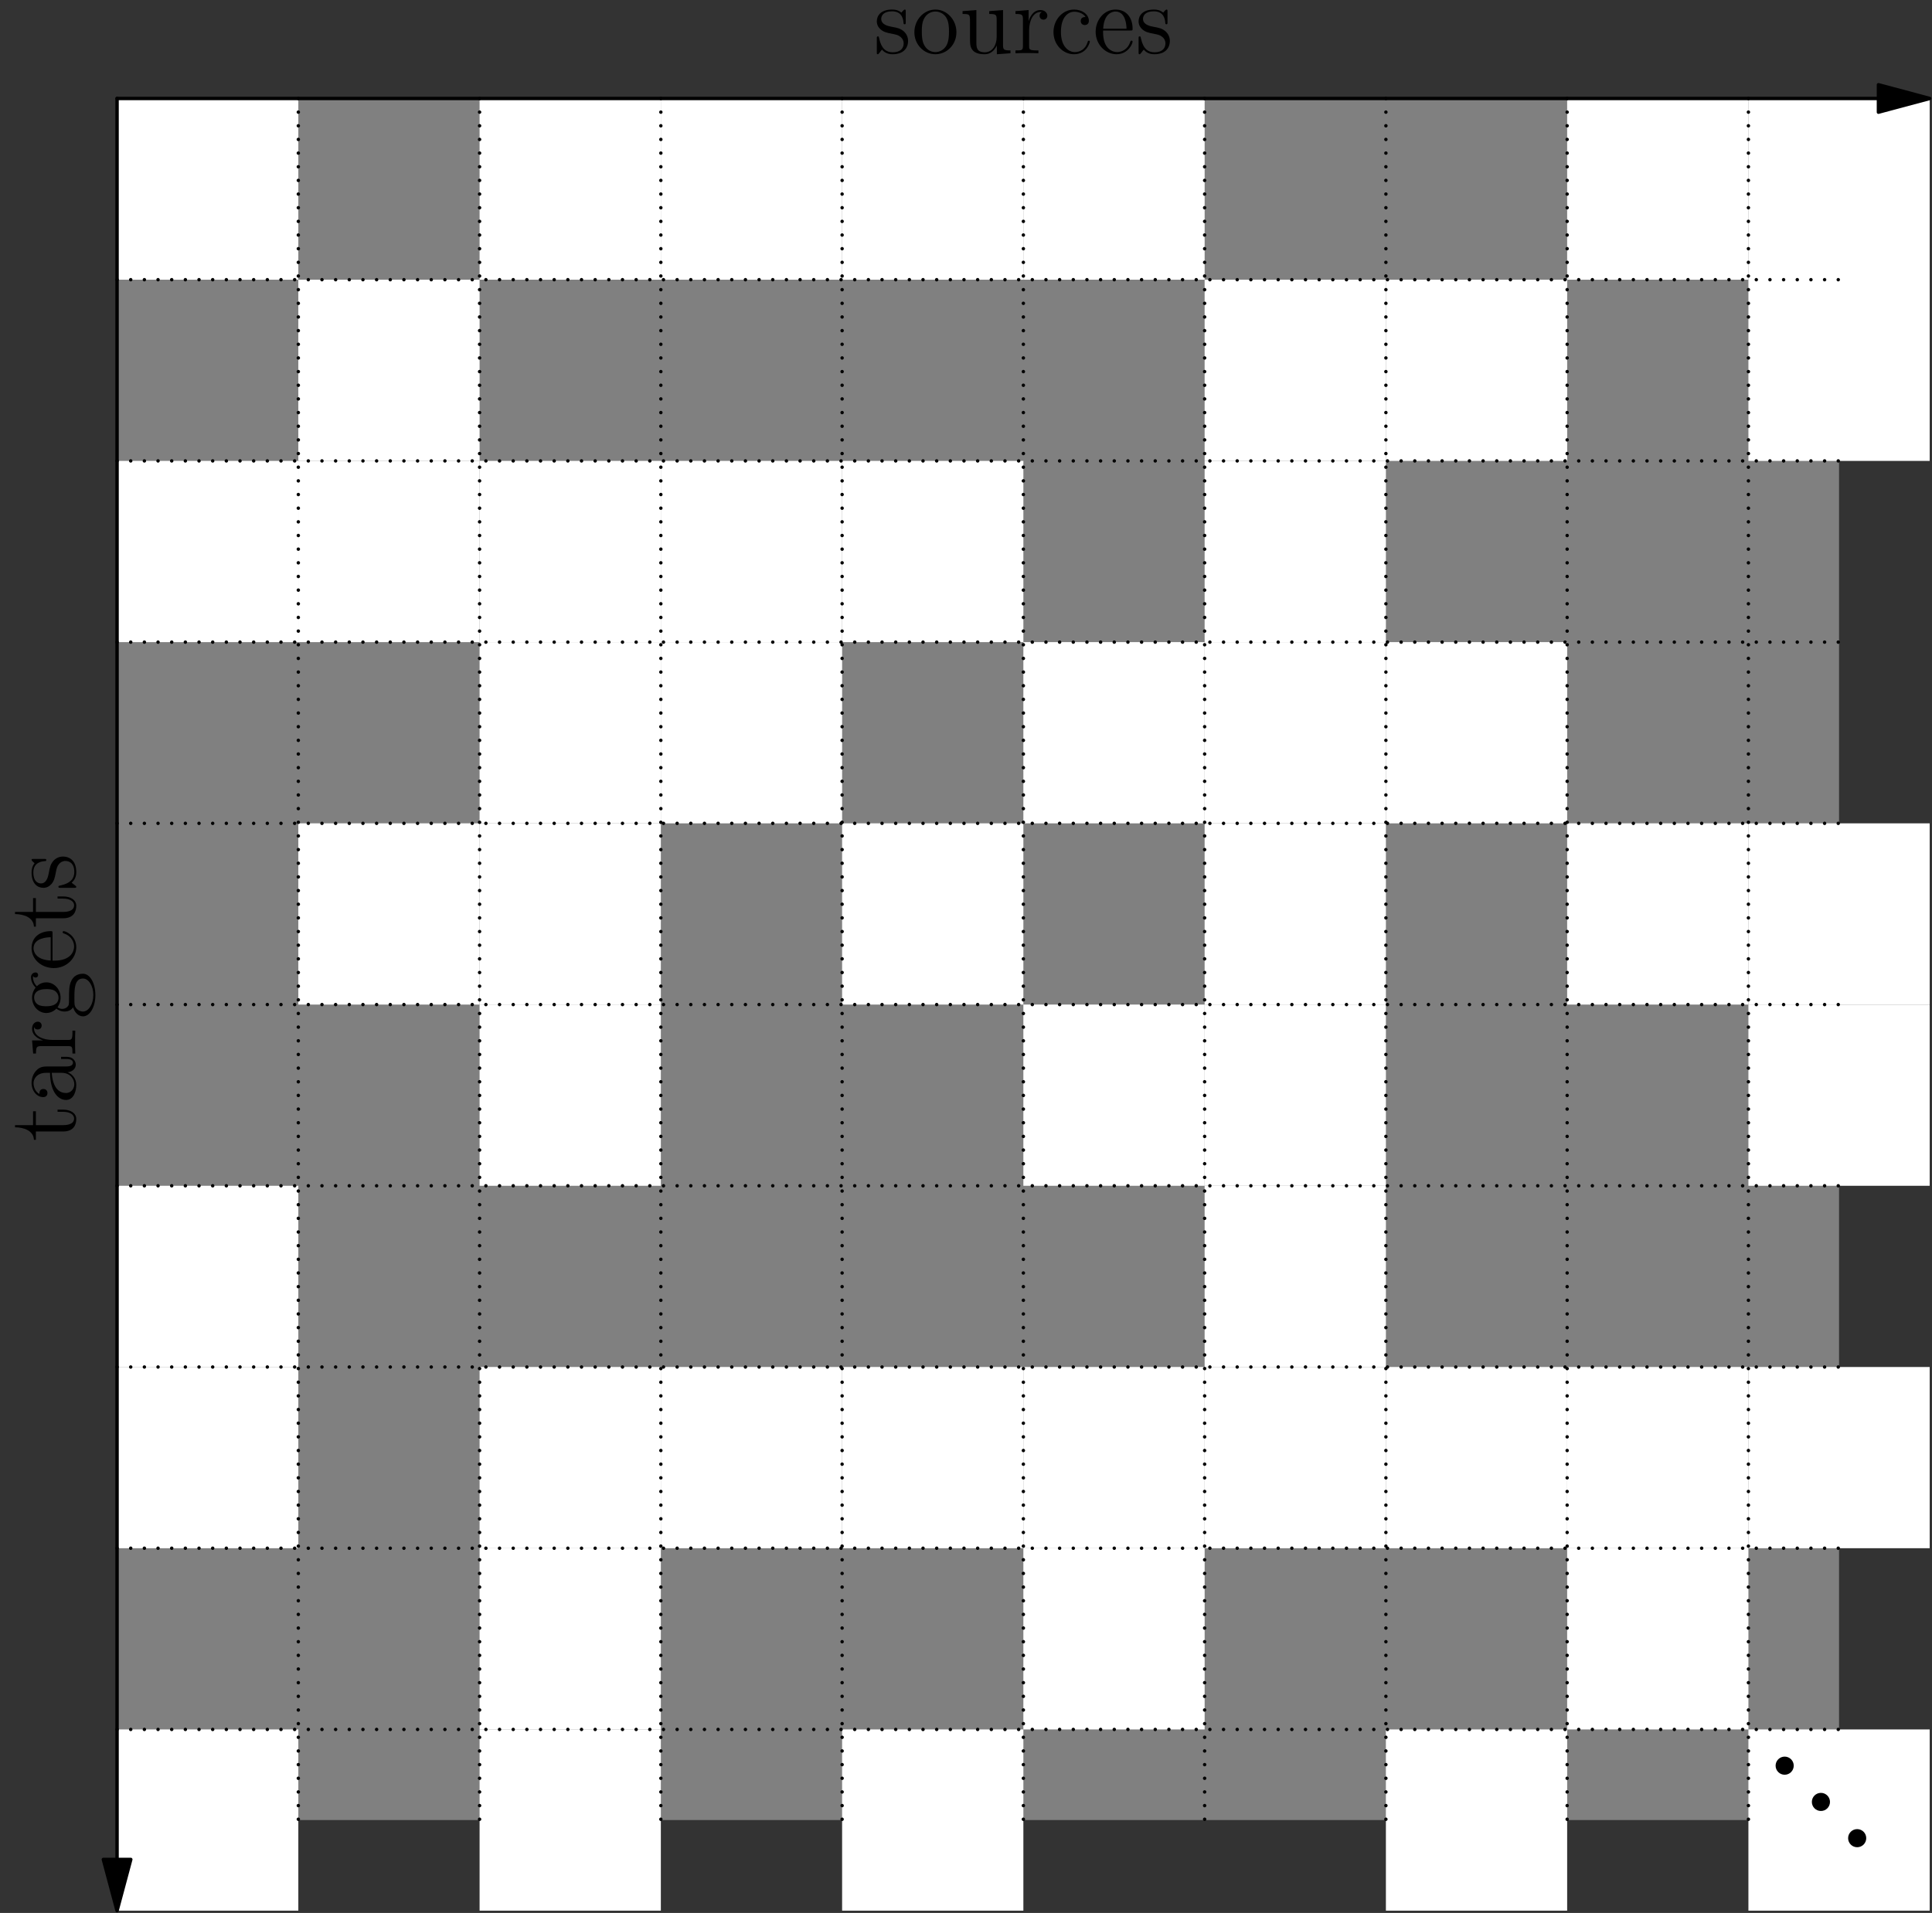 <?xml version='1.0' encoding='ISO-8859-1'?>
<!DOCTYPE svg PUBLIC "-//W3C//DTD SVG 1.1//EN" "http://www.w3.org/Graphics/SVG/1.1/DTD/svg11.dtd">
<!-- This file was generated by dvisvgm 1.2.2 (x86_64-pc-linux-gnu) -->
<!-- Fri Jan 31 19:02:12 2014 -->
<svg height='280pt' version='1.1' viewBox='56.409 53.858 282.719 280' width='282.719pt' xmlns='http://www.w3.org/2000/svg' xmlns:xlink='http://www.w3.org/1999/xlink'>
<rect x="56.409" y="53.858" width="282.719" height="280" fill="#333333" stroke="none"/>
<defs>
<path d='M5.558 -3.845C5.558 -4.622 5.558 -5.198 4.925 -5.76C4.421 -6.221 3.773 -6.422 3.139 -6.422C1.958 -6.422 1.051 -5.645 1.051 -4.709C1.051 -4.291 1.325 -4.09 1.656 -4.09C2.002 -4.09 2.246 -4.334 2.246 -4.68C2.246 -5.27 1.728 -5.27 1.512 -5.27C1.843 -5.875 2.534 -6.134 3.11 -6.134C3.773 -6.134 4.622 -5.587 4.622 -4.291V-3.715C1.728 -3.672 0.634 -2.462 0.634 -1.354C0.634 -0.216 1.958 0.144 2.837 0.144C3.787 0.144 4.435 -0.432 4.709 -1.123C4.766 -0.446 5.213 0.072 5.832 0.072C6.134 0.072 6.97 -0.13 6.97 -1.282V-2.088H6.653V-1.282C6.653 -0.461 6.307 -0.346 6.106 -0.346C5.558 -0.346 5.558 -1.109 5.558 -1.325V-3.845ZM4.622 -2.03C4.622 -0.619 3.571 -0.144 2.952 -0.144C2.246 -0.144 1.656 -0.662 1.656 -1.354C1.656 -3.254 4.104 -3.427 4.622 -3.456V-2.03Z' id='g0-97'/>
<path d='M5.213 -5.328C5.04 -5.328 4.507 -5.328 4.507 -4.738C4.507 -4.392 4.752 -4.147 5.098 -4.147C5.429 -4.147 5.702 -4.349 5.702 -4.766C5.702 -5.731 4.694 -6.422 3.528 -6.422C1.843 -6.422 0.504 -4.925 0.504 -3.11C0.504 -1.267 1.886 0.144 3.514 0.144C5.414 0.144 5.846 -1.584 5.846 -1.714S5.746 -1.843 5.702 -1.843C5.573 -1.843 5.558 -1.8 5.515 -1.627C5.198 -0.605 4.421 -0.173 3.643 -0.173C2.765 -0.173 1.598 -0.936 1.598 -3.125C1.598 -5.515 2.822 -6.106 3.542 -6.106C4.09 -6.106 4.882 -5.89 5.213 -5.328Z' id='g0-99'/>
<path d='M5.515 -3.341C5.832 -3.341 5.861 -3.341 5.861 -3.614C5.861 -5.069 5.083 -6.422 3.341 -6.422C1.699 -6.422 0.432 -4.939 0.432 -3.154C0.432 -1.253 1.901 0.144 3.499 0.144C5.213 0.144 5.861 -1.411 5.861 -1.714C5.861 -1.8 5.789 -1.858 5.702 -1.858C5.587 -1.858 5.558 -1.786 5.53 -1.714C5.155 -0.504 4.19 -0.173 3.586 -0.173S1.526 -0.576 1.526 -3.067V-3.341H5.515ZM1.541 -3.614C1.656 -5.875 2.923 -6.134 3.326 -6.134C4.867 -6.134 4.954 -4.104 4.968 -3.614H1.541Z' id='g0-101'/>
<path d='M1.714 -2.606C2.39 -2.16 2.966 -2.16 3.125 -2.16C4.421 -2.16 5.386 -3.139 5.386 -4.248C5.386 -4.637 5.27 -5.184 4.81 -5.645C5.371 -6.221 6.048 -6.221 6.12 -6.221C6.178 -6.221 6.25 -6.221 6.307 -6.192C6.163 -6.134 6.091 -5.99 6.091 -5.832C6.091 -5.63 6.235 -5.458 6.466 -5.458C6.581 -5.458 6.84 -5.53 6.84 -5.846C6.84 -6.106 6.638 -6.509 6.134 -6.509C5.386 -6.509 4.824 -6.048 4.622 -5.832C4.19 -6.163 3.686 -6.35 3.139 -6.35C1.843 -6.35 0.878 -5.371 0.878 -4.262C0.878 -3.442 1.382 -2.909 1.526 -2.779C1.354 -2.563 1.094 -2.146 1.094 -1.584C1.094 -0.749 1.598 -0.389 1.714 -0.317C1.051 -0.13 0.389 0.389 0.389 1.138C0.389 2.131 1.742 2.952 3.514 2.952C5.227 2.952 6.653 2.189 6.653 1.109C6.653 0.749 6.552 -0.101 5.688 -0.547C4.954 -0.922 4.234 -0.922 2.995 -0.922C2.117 -0.922 2.016 -0.922 1.757 -1.195C1.613 -1.339 1.483 -1.613 1.483 -1.915C1.483 -2.16 1.57 -2.405 1.714 -2.606ZM3.139 -2.462C1.872 -2.462 1.872 -3.917 1.872 -4.248C1.872 -4.507 1.872 -5.098 2.117 -5.486C2.39 -5.904 2.822 -6.048 3.125 -6.048C4.392 -6.048 4.392 -4.594 4.392 -4.262C4.392 -4.003 4.392 -3.413 4.147 -3.024C3.874 -2.606 3.442 -2.462 3.139 -2.462ZM3.528 2.65C2.146 2.65 1.094 1.944 1.094 1.123C1.094 1.008 1.123 0.446 1.67 0.072C1.987 -0.13 2.117 -0.13 3.125 -0.13C4.32 -0.13 5.947 -0.13 5.947 1.123C5.947 1.973 4.853 2.65 3.528 2.65Z' id='g0-103'/>
<path d='M6.61 -3.082C6.61 -4.939 5.198 -6.422 3.528 -6.422C1.8 -6.422 0.432 -4.896 0.432 -3.082C0.432 -1.238 1.872 0.144 3.514 0.144C5.213 0.144 6.61 -1.267 6.61 -3.082ZM3.528 -0.173C2.995 -0.173 2.347 -0.403 1.93 -1.109C1.541 -1.757 1.526 -2.606 1.526 -3.211C1.526 -3.758 1.526 -4.637 1.973 -5.285C2.376 -5.904 3.01 -6.134 3.514 -6.134C4.075 -6.134 4.68 -5.875 5.069 -5.314C5.515 -4.651 5.515 -3.744 5.515 -3.211C5.515 -2.707 5.515 -1.814 5.141 -1.138C4.738 -0.446 4.075 -0.173 3.528 -0.173Z' id='g0-111'/>
<path d='M2.405 -3.355C2.405 -4.752 2.981 -6.062 4.09 -6.062C4.205 -6.062 4.234 -6.062 4.291 -6.048C4.176 -5.99 3.946 -5.904 3.946 -5.515C3.946 -5.098 4.277 -4.939 4.507 -4.939C4.795 -4.939 5.083 -5.126 5.083 -5.515C5.083 -5.947 4.694 -6.35 4.075 -6.35C2.851 -6.35 2.434 -5.026 2.347 -4.752H2.333V-6.35L0.403 -6.192V-5.774C1.382 -5.774 1.498 -5.674 1.498 -4.968V-1.066C1.498 -0.418 1.339 -0.418 0.403 -0.418V0C0.806 -0.029 1.598 -0.029 2.03 -0.029C2.419 -0.029 3.442 -0.029 3.773 0V-0.418H3.485C2.434 -0.418 2.405 -0.576 2.405 -1.094V-3.355Z' id='g0-114'/>
<path d='M4.723 -6.091C4.723 -6.35 4.723 -6.422 4.579 -6.422C4.464 -6.422 4.19 -6.106 4.09 -5.976C3.643 -6.336 3.197 -6.422 2.736 -6.422C0.994 -6.422 0.475 -5.472 0.475 -4.68C0.475 -4.522 0.475 -4.018 1.022 -3.514C1.483 -3.11 1.973 -3.01 2.635 -2.88C3.427 -2.722 3.614 -2.678 3.974 -2.39C4.234 -2.174 4.421 -1.858 4.421 -1.454C4.421 -0.835 4.061 -0.144 2.794 -0.144C1.843 -0.144 1.152 -0.691 0.835 -2.131C0.778 -2.39 0.778 -2.405 0.763 -2.419C0.734 -2.477 0.677 -2.477 0.634 -2.477C0.475 -2.477 0.475 -2.405 0.475 -2.146V-0.187C0.475 0.072 0.475 0.144 0.619 0.144C0.691 0.144 0.706 0.13 0.95 -0.173C1.022 -0.274 1.022 -0.302 1.238 -0.533C1.786 0.144 2.563 0.144 2.808 0.144C4.32 0.144 5.069 -0.691 5.069 -1.829C5.069 -2.606 4.594 -3.067 4.464 -3.197C3.946 -3.643 3.557 -3.73 2.606 -3.902C2.174 -3.989 1.123 -4.19 1.123 -5.054C1.123 -5.501 1.426 -6.163 2.722 -6.163C4.291 -6.163 4.378 -4.824 4.406 -4.378C4.421 -4.262 4.522 -4.262 4.565 -4.262C4.723 -4.262 4.723 -4.334 4.723 -4.594V-6.091Z' id='g0-115'/>
<path d='M2.419 -5.789H4.45V-6.206H2.419V-8.856H2.102C2.088 -7.502 1.57 -6.12 0.259 -6.077V-5.789H1.483V-1.786C1.483 -0.187 2.549 0.144 3.312 0.144C4.219 0.144 4.694 -0.749 4.694 -1.786V-2.606H4.378V-1.814C4.378 -0.778 3.96 -0.173 3.398 -0.173C2.419 -0.173 2.419 -1.512 2.419 -1.757V-5.789Z' id='g0-116'/>
<path d='M4.378 -6.192V-5.774C5.357 -5.774 5.472 -5.674 5.472 -4.968V-2.39C5.472 -1.166 4.824 -0.144 3.744 -0.144C2.563 -0.144 2.491 -0.821 2.491 -1.584V-6.35L0.461 -6.192V-5.774C1.555 -5.774 1.555 -5.731 1.555 -4.45V-2.29C1.555 -1.397 1.555 -0.878 1.987 -0.403C2.333 -0.029 2.923 0.144 3.658 0.144C3.902 0.144 4.363 0.144 4.853 -0.274C5.27 -0.605 5.501 -1.152 5.501 -1.152V0.144L7.502 0V-0.418C6.523 -0.418 6.408 -0.518 6.408 -1.224V-6.35L4.378 -6.192Z' id='g0-117'/>
</defs>
<g id='page1' transform='matrix(0.996 0 0 0.996 0 0)'>
<g transform='matrix(1 0 0 1 73.835 507.963)'>
<path d='M 0 -439.418L 252.998 -439.418L 252.998 -186.42L 0 -186.42L 0 -439.418Z' fill='#808080'/>
</g>
<g transform='matrix(1 0 0 1 73.835 507.963)'>
<path d='M 0 -439.418L 26.631 -439.418L 26.631 -412.786L 0 -412.786L 0 -439.418Z' fill='#ffffff'/>
</g>
<g transform='matrix(1 0 0 1 73.835 507.963)'>
<path d='M 0 -386.155L 26.631 -386.155L 26.631 -359.524L 0 -359.524L 0 -386.155Z' fill='#ffffff'/>
</g>
<g transform='matrix(1 0 0 1 73.835 507.963)'>
<path d='M 0 -279.629L 26.631 -279.629L 26.631 -252.998L 0 -252.998L 0 -279.629Z' fill='#ffffff'/>
</g>
<g transform='matrix(1 0 0 1 73.835 507.963)'>
<path d='M 0 -252.998L 26.631 -252.998L 26.631 -226.367L 0 -226.367L 0 -252.998Z' fill='#ffffff'/>
</g>
<g transform='matrix(1 0 0 1 73.835 507.963)'>
<path d='M 0 -199.735L 26.631 -199.735L 26.631 -173.104L 0 -173.104L 0 -199.735Z' fill='#ffffff'/>
</g>
<g transform='matrix(1 0 0 1 73.835 507.963)'>
<path d='M 26.631 -412.786L 53.263 -412.786L 53.263 -386.155L 26.631 -386.155L 26.631 -412.786Z' fill='#ffffff'/>
</g>
<g transform='matrix(1 0 0 1 73.835 507.963)'>
<path d='M 26.631 -386.155L 53.263 -386.155L 53.263 -359.524L 26.631 -359.524L 26.631 -386.155Z' fill='#ffffff'/>
</g>
<g transform='matrix(1 0 0 1 73.835 507.963)'>
<path d='M 26.631 -332.892L 53.263 -332.892L 53.263 -306.261L 26.631 -306.261L 26.631 -332.892Z' fill='#ffffff'/>
</g>
<g transform='matrix(1 0 0 1 73.835 507.963)'>
<path d='M 53.263 -439.418L 79.894 -439.418L 79.894 -412.786L 53.263 -412.786L 53.263 -439.418Z' fill='#ffffff'/>
</g>
<g transform='matrix(1 0 0 1 73.835 507.963)'>
<path d='M 53.263 -386.155L 79.894 -386.155L 79.894 -359.524L 53.263 -359.524L 53.263 -386.155Z' fill='#ffffff'/>
</g>
<g transform='matrix(1 0 0 1 73.835 507.963)'>
<path d='M 53.263 -359.524L 79.894 -359.524L 79.894 -332.892L 53.263 -332.892L 53.263 -359.524Z' fill='#ffffff'/>
</g>
<g transform='matrix(1 0 0 1 73.835 507.963)'>
<path d='M 53.263 -332.892L 79.894 -332.892L 79.894 -306.261L 53.263 -306.261L 53.263 -332.892Z' fill='#ffffff'/>
</g>
<g transform='matrix(1 0 0 1 73.835 507.963)'>
<path d='M 53.263 -306.261L 79.894 -306.261L 79.894 -279.629L 53.263 -279.629L 53.263 -306.261Z' fill='#ffffff'/>
</g>
<g transform='matrix(1 0 0 1 73.835 507.963)'>
<path d='M 53.263 -252.998L 79.894 -252.998L 79.894 -226.367L 53.263 -226.367L 53.263 -252.998Z' fill='#ffffff'/>
</g>
<g transform='matrix(1 0 0 1 73.835 507.963)'>
<path d='M 53.263 -226.367L 79.894 -226.367L 79.894 -199.735L 53.263 -199.735L 53.263 -226.367Z' fill='#ffffff'/>
</g>
<g transform='matrix(1 0 0 1 73.835 507.963)'>
<path d='M 53.263 -199.735L 79.894 -199.735L 79.894 -173.104L 53.263 -173.104L 53.263 -199.735Z' fill='#ffffff'/>
</g>
<g transform='matrix(1 0 0 1 73.835 507.963)'>
<path d='M 79.894 -439.418L 106.526 -439.418L 106.526 -412.786L 79.894 -412.786L 79.894 -439.418Z' fill='#ffffff'/>
</g>
<g transform='matrix(1 0 0 1 73.835 507.963)'>
<path d='M 79.894 -386.155L 106.526 -386.155L 106.526 -359.524L 79.894 -359.524L 79.894 -386.155Z' fill='#ffffff'/>
</g>
<g transform='matrix(1 0 0 1 73.835 507.963)'>
<path d='M 79.894 -359.524L 106.526 -359.524L 106.526 -332.892L 79.894 -332.892L 79.894 -359.524Z' fill='#ffffff'/>
</g>
<g transform='matrix(1 0 0 1 73.835 507.963)'>
<path d='M 79.894 -252.998L 106.526 -252.998L 106.526 -226.367L 79.894 -226.367L 79.894 -252.998Z' fill='#ffffff'/>
</g>
<g transform='matrix(1 0 0 1 73.835 507.963)'>
<path d='M 106.526 -439.418L 133.157 -439.418L 133.157 -412.786L 106.526 -412.786L 106.526 -439.418Z' fill='#ffffff'/>
</g>
<g transform='matrix(1 0 0 1 73.835 507.963)'>
<path d='M 106.526 -386.155L 133.157 -386.155L 133.157 -359.524L 106.526 -359.524L 106.526 -386.155Z' fill='#ffffff'/>
</g>
<g transform='matrix(1 0 0 1 73.835 507.963)'>
<path d='M 106.526 -332.892L 133.157 -332.892L 133.157 -306.261L 106.526 -306.261L 106.526 -332.892Z' fill='#ffffff'/>
</g>
<g transform='matrix(1 0 0 1 73.835 507.963)'>
<path d='M 106.526 -252.998L 133.157 -252.998L 133.157 -226.367L 106.526 -226.367L 106.526 -252.998Z' fill='#ffffff'/>
</g>
<g transform='matrix(1 0 0 1 73.835 507.963)'>
<path d='M 106.526 -199.735L 133.157 -199.735L 133.157 -173.104L 106.526 -173.104L 106.526 -199.735Z' fill='#ffffff'/>
</g>
<g transform='matrix(1 0 0 1 73.835 507.963)'>
<path d='M 133.157 -439.418L 159.788 -439.418L 159.788 -412.786L 133.157 -412.786L 133.157 -439.418Z' fill='#ffffff'/>
</g>
<g transform='matrix(1 0 0 1 73.835 507.963)'>
<path d='M 133.157 -359.524L 159.788 -359.524L 159.788 -332.892L 133.157 -332.892L 133.157 -359.524Z' fill='#ffffff'/>
</g>
<g transform='matrix(1 0 0 1 73.835 507.963)'>
<path d='M 133.157 -306.261L 159.788 -306.261L 159.788 -279.629L 133.157 -279.629L 133.157 -306.261Z' fill='#ffffff'/>
</g>
<g transform='matrix(1 0 0 1 73.835 507.963)'>
<path d='M 133.157 -252.998L 159.788 -252.998L 159.788 -226.367L 133.157 -226.367L 133.157 -252.998Z' fill='#ffffff'/>
</g>
<g transform='matrix(1 0 0 1 73.835 507.963)'>
<path d='M 133.157 -226.367L 159.788 -226.367L 159.788 -199.735L 133.157 -199.735L 133.157 -226.367Z' fill='#ffffff'/>
</g>
<g transform='matrix(1 0 0 1 73.835 507.963)'>
<path d='M 159.788 -412.786L 186.42 -412.786L 186.42 -386.155L 159.788 -386.155L 159.788 -412.786Z' fill='#ffffff'/>
</g>
<g transform='matrix(1 0 0 1 73.835 507.963)'>
<path d='M 159.788 -386.155L 186.42 -386.155L 186.42 -359.524L 159.788 -359.524L 159.788 -386.155Z' fill='#ffffff'/>
</g>
<g transform='matrix(1 0 0 1 73.835 507.963)'>
<path d='M 159.788 -359.524L 186.42 -359.524L 186.42 -332.892L 159.788 -332.892L 159.788 -359.524Z' fill='#ffffff'/>
</g>
<g transform='matrix(1 0 0 1 73.835 507.963)'>
<path d='M 159.788 -332.892L 186.42 -332.892L 186.42 -306.261L 159.788 -306.261L 159.788 -332.892Z' fill='#ffffff'/>
</g>
<g transform='matrix(1 0 0 1 73.835 507.963)'>
<path d='M 159.788 -306.261L 186.42 -306.261L 186.42 -279.629L 159.788 -279.629L 159.788 -306.261Z' fill='#ffffff'/>
</g>
<g transform='matrix(1 0 0 1 73.835 507.963)'>
<path d='M 159.788 -279.629L 186.42 -279.629L 186.42 -252.998L 159.788 -252.998L 159.788 -279.629Z' fill='#ffffff'/>
</g>
<g transform='matrix(1 0 0 1 73.835 507.963)'>
<path d='M 159.788 -252.998L 186.42 -252.998L 186.42 -226.367L 159.788 -226.367L 159.788 -252.998Z' fill='#ffffff'/>
</g>
<g transform='matrix(1 0 0 1 73.835 507.963)'>
<path d='M 186.42 -412.786L 213.051 -412.786L 213.051 -386.155L 186.42 -386.155L 186.42 -412.786Z' fill='#ffffff'/>
</g>
<g transform='matrix(1 0 0 1 73.835 507.963)'>
<path d='M 186.42 -359.524L 213.051 -359.524L 213.051 -332.892L 186.42 -332.892L 186.42 -359.524Z' fill='#ffffff'/>
</g>
<g transform='matrix(1 0 0 1 73.835 507.963)'>
<path d='M 186.42 -252.998L 213.051 -252.998L 213.051 -226.367L 186.42 -226.367L 186.42 -252.998Z' fill='#ffffff'/>
</g>
<g transform='matrix(1 0 0 1 73.835 507.963)'>
<path d='M 186.42 -199.735L 213.051 -199.735L 213.051 -173.104L 186.42 -173.104L 186.42 -199.735Z' fill='#ffffff'/>
</g>
<g transform='matrix(1 0 0 1 73.835 507.963)'>
<path d='M 213.051 -439.418L 239.682 -439.418L 239.682 -412.786L 213.051 -412.786L 213.051 -439.418Z' fill='#ffffff'/>
</g>
<g transform='matrix(1 0 0 1 73.835 507.963)'>
<path d='M 213.051 -332.892L 239.682 -332.892L 239.682 -306.261L 213.051 -306.261L 213.051 -332.892Z' fill='#ffffff'/>
</g>
<g transform='matrix(1 0 0 1 73.835 507.963)'>
<path d='M 213.051 -252.998L 239.682 -252.998L 239.682 -226.367L 213.051 -226.367L 213.051 -252.998Z' fill='#ffffff'/>
</g>
<g transform='matrix(1 0 0 1 73.835 507.963)'>
<path d='M 213.051 -226.367L 239.682 -226.367L 239.682 -199.735L 213.051 -199.735L 213.051 -226.367Z' fill='#ffffff'/>
</g>
<g transform='matrix(1 0 0 1 73.835 507.963)'>
<path d='M 239.682 -439.418L 266.314 -439.418L 266.314 -412.786L 239.682 -412.786L 239.682 -439.418Z' fill='#ffffff'/>
</g>
<g transform='matrix(1 0 0 1 73.835 507.963)'>
<path d='M 239.682 -412.786L 266.314 -412.786L 266.314 -386.155L 239.682 -386.155L 239.682 -412.786Z' fill='#ffffff'/>
</g>
<g transform='matrix(1 0 0 1 73.835 507.963)'>
<path d='M 239.682 -332.892L 266.314 -332.892L 266.314 -306.261L 239.682 -306.261L 239.682 -332.892Z' fill='#ffffff'/>
</g>
<g transform='matrix(1 0 0 1 73.835 507.963)'>
<path d='M 239.682 -306.261L 266.314 -306.261L 266.314 -279.629L 239.682 -279.629L 239.682 -306.261Z' fill='#ffffff'/>
</g>
<g transform='matrix(1 0 0 1 73.835 507.963)'>
<path d='M 239.682 -252.998L 266.314 -252.998L 266.314 -226.367L 239.682 -226.367L 239.682 -252.998Z' fill='#ffffff'/>
</g>
<g transform='matrix(1 0 0 1 73.835 507.963)'>
<path d='M 239.682 -199.735L 266.314 -199.735L 266.314 -173.104L 239.682 -173.104L 239.682 -199.735Z' fill='#ffffff'/>
</g>
<g transform='matrix(1 0 0 1 73.835 507.963)'>
<path d='M 0 -180.632L 0 -439.418' fill='none' stroke='#000000' stroke-linecap='round' stroke-linejoin='round' stroke-miterlimit='10.037' stroke-width='0.502'/>
</g>
<g transform='matrix(1 0 0 1 73.835 507.963)'>
<path d='M 0 -173.104L 2.017 -180.632L -2.017 -180.632L 0 -173.104Z' fill='#000000'/>
</g>
<g transform='matrix(1 0 0 1 73.835 507.963)'>
<path d='M 0 -173.104L 2.017 -180.632L -2.017 -180.632L 0 -173.104Z' fill='none' stroke='#000000' stroke-linecap='round' stroke-linejoin='round' stroke-miterlimit='10.037' stroke-width='0.502'/>
</g>
<g transform='matrix(1 0 0 1 73.835 507.963)'>
<path d='M 258.786 -439.418L 0 -439.418' fill='none' stroke='#000000' stroke-linecap='round' stroke-linejoin='round' stroke-miterlimit='10.037' stroke-width='0.502'/>
</g>
<g transform='matrix(1 0 0 1 73.835 507.963)'>
<path d='M 266.314 -439.418L 258.786 -441.435L 258.786 -437.401L 266.314 -439.418Z' fill='#000000'/>
</g>
<g transform='matrix(1 0 0 1 73.835 507.963)'>
<path d='M 266.314 -439.418L 258.786 -441.435L 258.786 -437.401L 266.314 -439.418Z' fill='none' stroke='#000000' stroke-linecap='round' stroke-linejoin='round' stroke-miterlimit='10.037' stroke-width='0.502'/>
</g><use x='184.984' xlink:href='#g0-115' y='61.901'/>
<use x='190.546' xlink:href='#g0-111' y='61.901'/>
<use x='197.596' xlink:href='#g0-117' y='61.901'/>
<use x='205.429' xlink:href='#g0-114' y='61.901'/>
<use x='210.912' xlink:href='#g0-99' y='61.901'/>
<use x='217.179' xlink:href='#g0-101' y='61.901'/>
<use x='223.445' xlink:href='#g0-115' y='61.901'/>
<g transform='matrix(0 -1 1 0 -136.974 264.804)'>
<use x='42.966' xlink:href='#g0-116' y='204.671'/>
<use x='48.449' xlink:href='#g0-97' y='204.671'/>
<use x='55.499' xlink:href='#g0-114' y='204.671'/>
<use x='60.982' xlink:href='#g0-103' y='204.671'/>
<use x='68.032' xlink:href='#g0-101' y='204.671'/>
<use x='74.299' xlink:href='#g0-116' y='204.671'/>
<use x='79.782' xlink:href='#g0-115' y='204.671'/>
</g>

<g transform='matrix(1 0 0 1 73.835 507.963)'>
<path d='M 0 -412.786L 252.998 -412.786' fill='none' stroke='#000000' stroke-linecap='round' stroke-linejoin='round' stroke-miterlimit='10.037' stroke-width='0.502' stroke-dasharray='0,2.007'/>
</g>
<g transform='matrix(1 0 0 1 73.835 507.963)'>
<path d='M 26.631 -439.418L 26.631 -186.42' fill='none' stroke='#000000' stroke-linecap='round' stroke-linejoin='round' stroke-miterlimit='10.037' stroke-width='0.502' stroke-dasharray='0,2.007'/>
</g>
<g transform='matrix(1 0 0 1 73.835 507.963)'>
<path d='M 0 -386.155L 252.998 -386.155' fill='none' stroke='#000000' stroke-linecap='round' stroke-linejoin='round' stroke-miterlimit='10.037' stroke-width='0.502' stroke-dasharray='0,2.007'/>
</g>
<g transform='matrix(1 0 0 1 73.835 507.963)'>
<path d='M 53.263 -439.418L 53.263 -186.42' fill='none' stroke='#000000' stroke-linecap='round' stroke-linejoin='round' stroke-miterlimit='10.037' stroke-width='0.502' stroke-dasharray='0,2.007'/>
</g>
<g transform='matrix(1 0 0 1 73.835 507.963)'>
<path d='M 0 -359.524L 252.998 -359.524' fill='none' stroke='#000000' stroke-linecap='round' stroke-linejoin='round' stroke-miterlimit='10.037' stroke-width='0.502' stroke-dasharray='0,2.007'/>
</g>
<g transform='matrix(1 0 0 1 73.835 507.963)'>
<path d='M 79.894 -439.418L 79.894 -186.42' fill='none' stroke='#000000' stroke-linecap='round' stroke-linejoin='round' stroke-miterlimit='10.037' stroke-width='0.502' stroke-dasharray='0,2.007'/>
</g>
<g transform='matrix(1 0 0 1 73.835 507.963)'>
<path d='M 0 -332.892L 252.998 -332.892' fill='none' stroke='#000000' stroke-linecap='round' stroke-linejoin='round' stroke-miterlimit='10.037' stroke-width='0.502' stroke-dasharray='0,2.007'/>
</g>
<g transform='matrix(1 0 0 1 73.835 507.963)'>
<path d='M 106.526 -439.418L 106.526 -186.42' fill='none' stroke='#000000' stroke-linecap='round' stroke-linejoin='round' stroke-miterlimit='10.037' stroke-width='0.502' stroke-dasharray='0,2.007'/>
</g>
<g transform='matrix(1 0 0 1 73.835 507.963)'>
<path d='M 0 -306.261L 252.998 -306.261' fill='none' stroke='#000000' stroke-linecap='round' stroke-linejoin='round' stroke-miterlimit='10.037' stroke-width='0.502' stroke-dasharray='0,2.007'/>
</g>
<g transform='matrix(1 0 0 1 73.835 507.963)'>
<path d='M 133.157 -439.418L 133.157 -186.42' fill='none' stroke='#000000' stroke-linecap='round' stroke-linejoin='round' stroke-miterlimit='10.037' stroke-width='0.502' stroke-dasharray='0,2.007'/>
</g>
<g transform='matrix(1 0 0 1 73.835 507.963)'>
<path d='M 0 -279.629L 252.998 -279.629' fill='none' stroke='#000000' stroke-linecap='round' stroke-linejoin='round' stroke-miterlimit='10.037' stroke-width='0.502' stroke-dasharray='0,2.007'/>
</g>
<g transform='matrix(1 0 0 1 73.835 507.963)'>
<path d='M 159.788 -439.418L 159.788 -186.42' fill='none' stroke='#000000' stroke-linecap='round' stroke-linejoin='round' stroke-miterlimit='10.037' stroke-width='0.502' stroke-dasharray='0,2.007'/>
</g>
<g transform='matrix(1 0 0 1 73.835 507.963)'>
<path d='M 0 -252.998L 252.998 -252.998' fill='none' stroke='#000000' stroke-linecap='round' stroke-linejoin='round' stroke-miterlimit='10.037' stroke-width='0.502' stroke-dasharray='0,2.007'/>
</g>
<g transform='matrix(1 0 0 1 73.835 507.963)'>
<path d='M 186.42 -439.418L 186.42 -186.42' fill='none' stroke='#000000' stroke-linecap='round' stroke-linejoin='round' stroke-miterlimit='10.037' stroke-width='0.502' stroke-dasharray='0,2.007'/>
</g>
<g transform='matrix(1 0 0 1 73.835 507.963)'>
<path d='M 0 -226.367L 252.998 -226.367' fill='none' stroke='#000000' stroke-linecap='round' stroke-linejoin='round' stroke-miterlimit='10.037' stroke-width='0.502' stroke-dasharray='0,2.007'/>
</g>
<g transform='matrix(1 0 0 1 73.835 507.963)'>
<path d='M 213.051 -439.418L 213.051 -186.42' fill='none' stroke='#000000' stroke-linecap='round' stroke-linejoin='round' stroke-miterlimit='10.037' stroke-width='0.502' stroke-dasharray='0,2.007'/>
</g>
<g transform='matrix(1 0 0 1 73.835 507.963)'>
<path d='M 0 -199.735L 252.998 -199.735' fill='none' stroke='#000000' stroke-linecap='round' stroke-linejoin='round' stroke-miterlimit='10.037' stroke-width='0.502' stroke-dasharray='0,2.007'/>
</g>
<g transform='matrix(1 0 0 1 73.835 507.963)'>
<path d='M 239.682 -439.418L 239.682 -186.42' fill='none' stroke='#000000' stroke-linecap='round' stroke-linejoin='round' stroke-miterlimit='10.037' stroke-width='0.502' stroke-dasharray='0,2.007'/>
</g>
<g transform='matrix(1 0 0 1 73.835 507.963)'>
<path d='M 246.34 -194.409C 246.34 -195.144 245.744 -195.741 245.009 -195.741C 244.273 -195.741 243.677 -195.144 243.677 -194.409C 243.677 -193.674 244.273 -193.078 245.009 -193.078C 245.744 -193.078 246.34 -193.674 246.34 -194.409Z' fill='#000000'/>
</g>
<g transform='matrix(1 0 0 1 73.835 507.963)'>
<path d='M 251.667 -189.083C 251.667 -189.818 251.07 -190.414 250.335 -190.414C 249.6 -190.414 249.003 -189.818 249.003 -189.083C 249.003 -188.347 249.6 -187.751 250.335 -187.751C 251.07 -187.751 251.667 -188.347 251.667 -189.083Z' fill='#000000'/>
</g>
<g transform='matrix(1 0 0 1 73.835 507.963)'>
<path d='M 256.993 -183.757C 256.993 -184.492 256.397 -185.088 255.661 -185.088C 254.926 -185.088 254.33 -184.492 254.33 -183.757C 254.33 -183.021 254.926 -182.425 255.661 -182.425C 256.397 -182.425 256.993 -183.021 256.993 -183.757Z' fill='#000000'/>
</g></g>
</svg>
